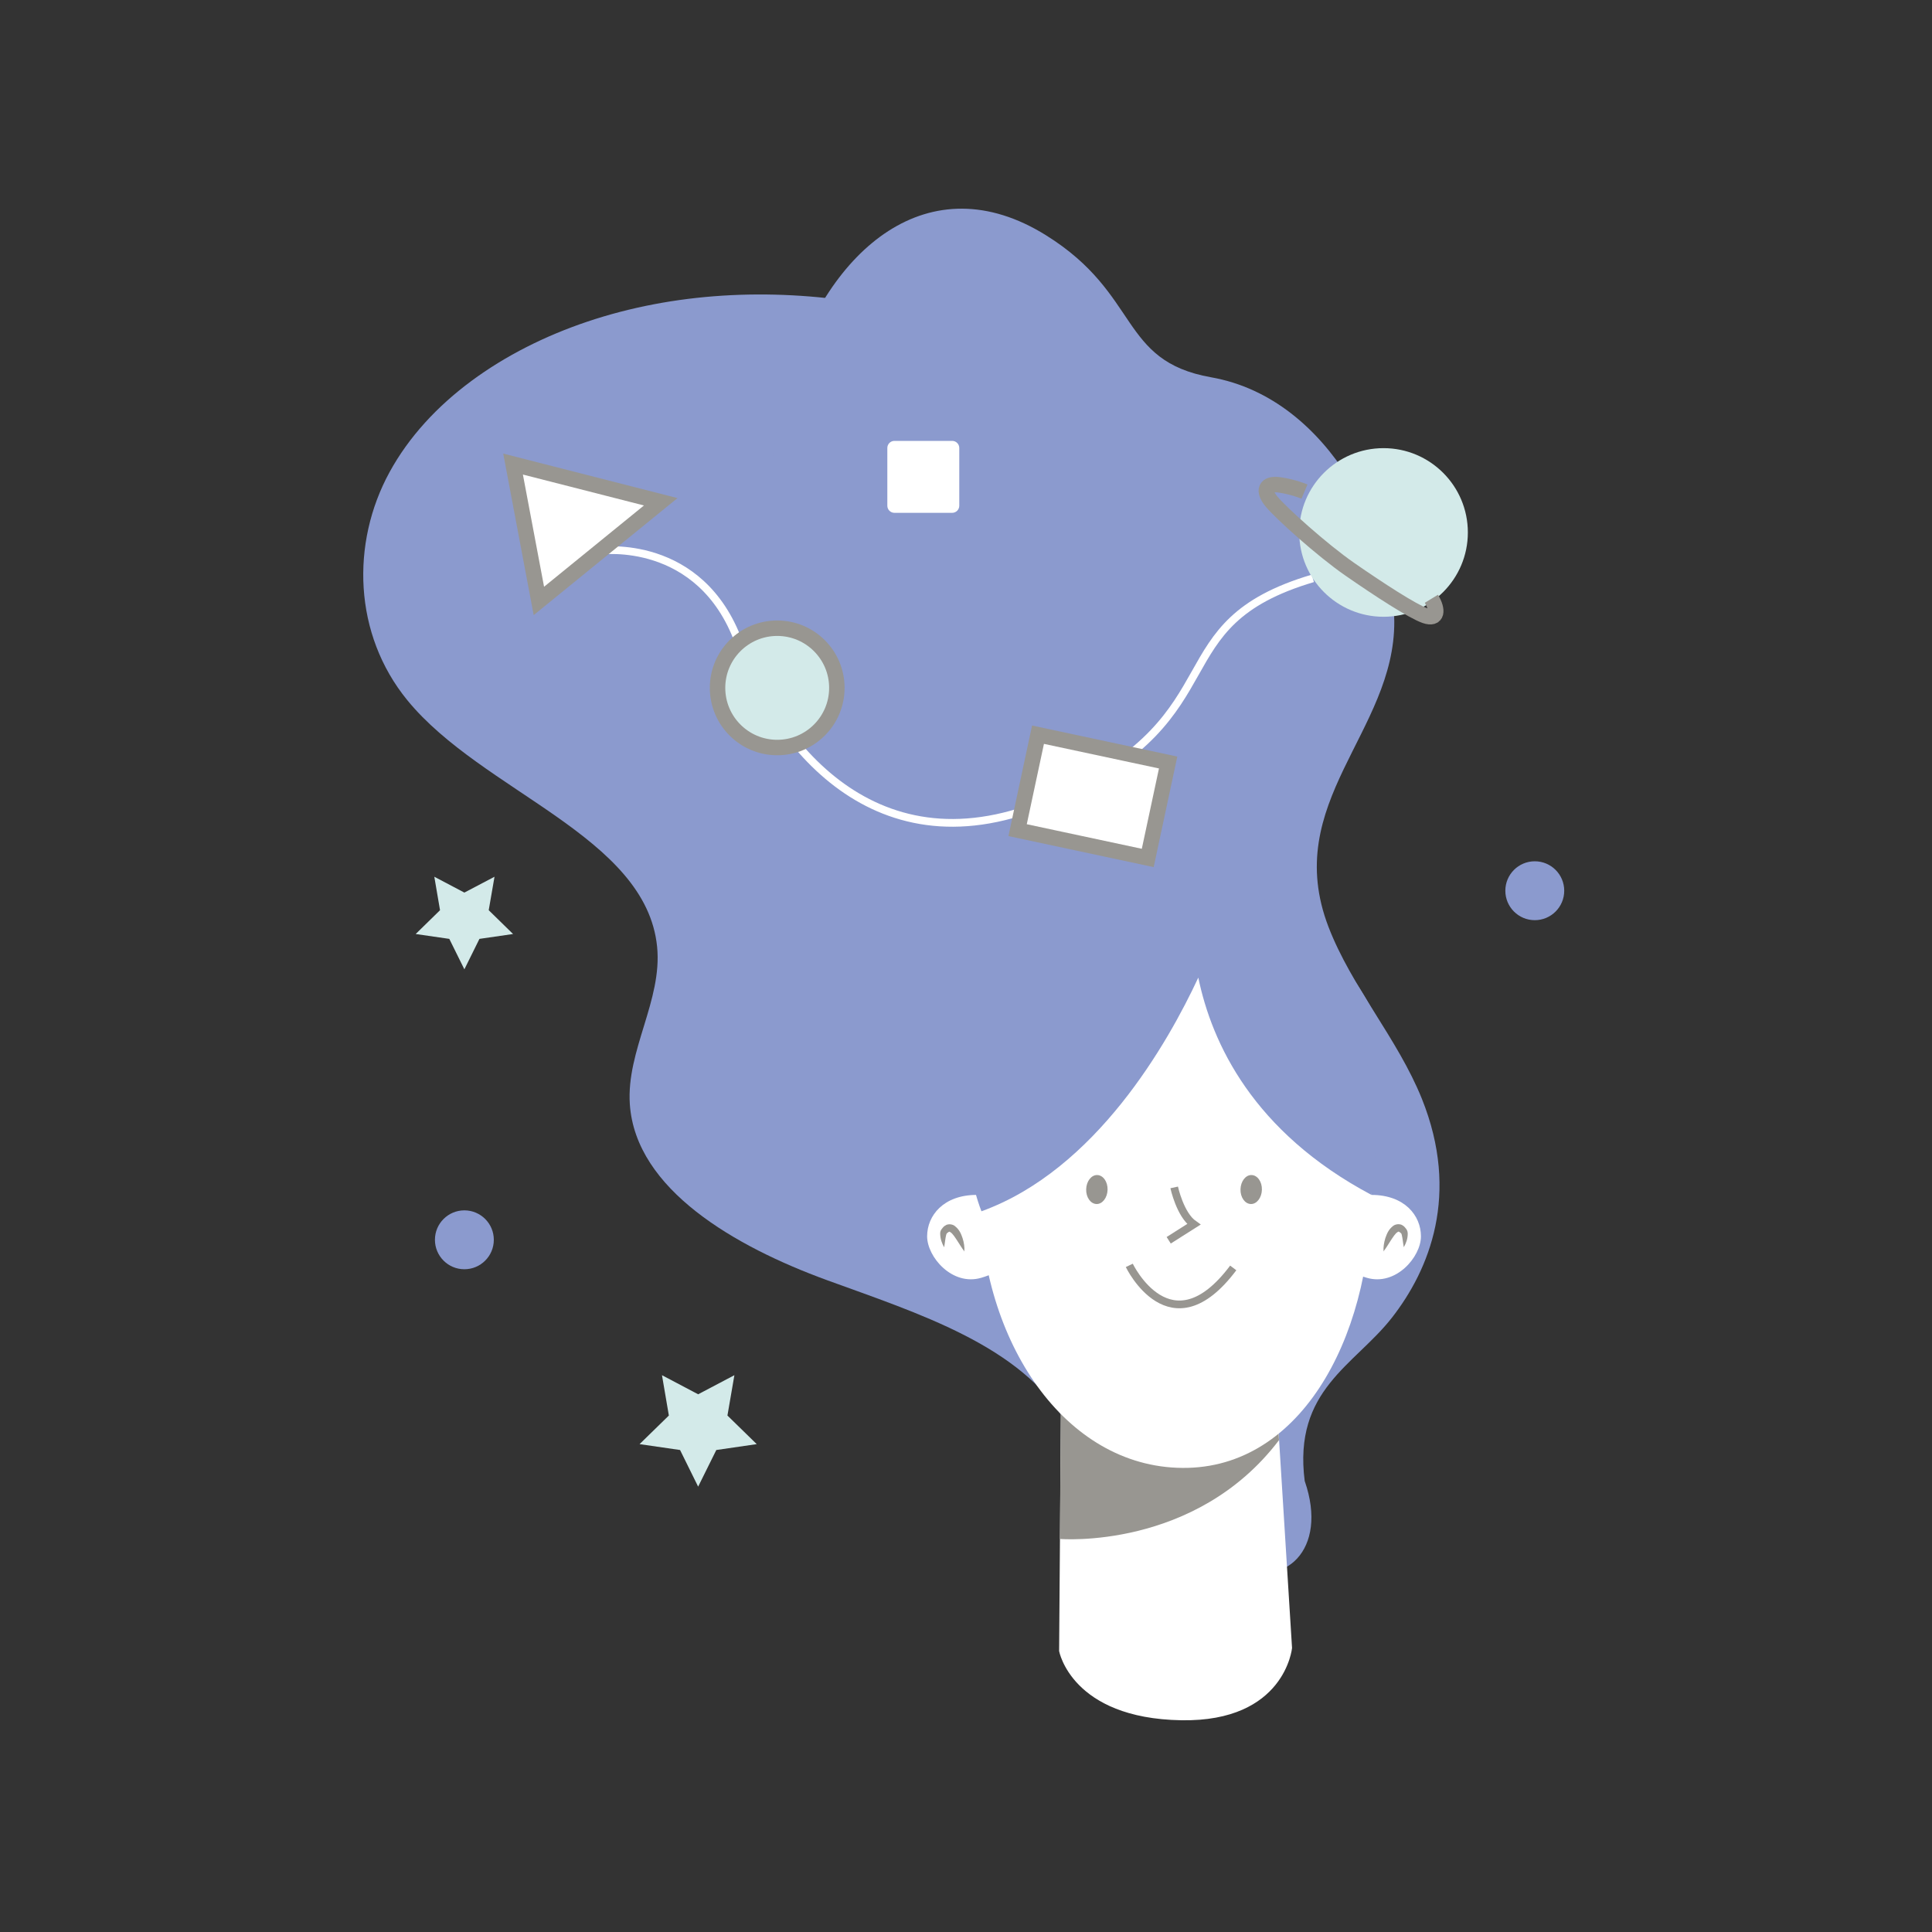 <svg width="250" height="250" viewBox="0 0 250 250" fill="none" xmlns="http://www.w3.org/2000/svg">
<rect x="0" y="0" width="250" height="250" fill="#333333" stroke="none"/>
<g clip-path="url(#clip0_25_37016)">
<path d="M137.96 184.12C132.21 174.11 118.73 169.93 106.95 165.63C95.17 161.32 82.25 153.94 81.5 142.89C81.03 135.94 85.72 129.45 85.03 122.51C83.6 108.18 62.41 102.48 52.71 90.61C45.73 82.07 45.39 70.29 50.4 61.11C55.41 51.93 65.14 45.27 76 41.62C98.4 34.09 125.43 39.12 145.07 52.3C164.71 65.48 152.33 92.8 156.69 113.89C161.05 134.98 182.64 149.79 175.17 169.81C172.39 177.25 168.51 185.04 160.68 188.72C152.85 192.4 140.36 189.08 139.04 181.21" fill="#8B9ACE"/>
<path d="M168.83 191.66C167.31 179.84 175.28 176.7 180.12 170.5C184.96 164.3 188.96 154.55 183.99 142.18C180.86 134.4 174.91 127.75 171.91 119.95C165.72 103.86 180.51 94.73 180.42 80.38C180.35 70.06 172.46 51.61 156.71 48.82C144.75 46.7 147.62 38.1 135.38 30.46C120.25 21.01 107.18 32.15 102.05 49.15C96.92 66.15 99.59 90.37 107.36 114.33C115.13 138.29 127.69 161.98 141.92 183.33C147.21 191.26 153.32 199.46 159.75 202.61C166.18 205.76 171.92 200.57 168.84 191.67" fill="#8B9ACE"/>
<path d="M150.03 181.95C167.455 181.95 181.58 166.54 181.58 147.53C181.58 128.52 167.455 113.11 150.03 113.11C132.605 113.11 118.48 128.52 118.48 147.53C118.48 166.54 132.605 181.95 150.03 181.95Z" fill="#8B9ACE"/>
<path d="M164.82 175.36L137.3 180.03L137.05 213.65C137.05 213.65 138.63 222.36 152.86 222.6C166.29 222.83 167.19 213.25 167.19 213.25L164.83 175.36H164.82Z" fill="white"/>
<path d="M137.15 199.14C137.15 199.14 154.67 200.61 165.5 186.36L164.81 175.36L137.29 180.03L137.15 199.14Z" fill="#989691"/>
<path d="M183.87 159.98C183.87 162.65 180.62 166.44 176.88 165.35C174.31 164.6 171.03 162.65 171.03 159.98C171.03 157.31 174.78 154.62 177.45 154.62C181.77 154.62 183.87 157.31 183.87 159.98Z" fill="white"/>
<path d="M179.03 161.96C178.99 161.36 179.09 160.78 179.26 160.22C179.46 159.66 179.66 159.09 180.3 158.61C180.44 158.5 180.72 158.41 180.95 158.41C181.08 158.42 181.22 158.43 181.32 158.47C181.42 158.52 181.52 158.57 181.61 158.64C181.78 158.77 181.87 158.92 181.99 159.06C182.16 159.31 182.15 159.51 182.16 159.67C182.15 160.33 181.95 160.86 181.65 161.39C181.54 160.81 181.5 160.23 181.38 159.76C181.35 159.65 181.3 159.56 181.29 159.58C181.21 159.53 181.13 159.43 181.07 159.41C180.94 159.34 180.97 159.37 180.83 159.44C180.55 159.61 180.24 160.1 179.95 160.54C179.66 161 179.37 161.48 179.01 161.95L179.03 161.96Z" fill="#989691"/>
<path d="M119.97 159.98C119.97 162.65 123.22 166.44 126.96 165.35C129.53 164.6 132.81 162.65 132.81 159.98C132.81 157.31 129.06 154.62 126.39 154.62C122.07 154.62 119.97 157.31 119.97 159.98Z" fill="white"/>
<path d="M124.81 161.96C124.45 161.48 124.16 161 123.87 160.55C123.58 160.11 123.27 159.62 122.99 159.45C122.85 159.38 122.89 159.35 122.75 159.42C122.69 159.44 122.61 159.54 122.53 159.59C122.53 159.57 122.47 159.66 122.44 159.77C122.32 160.23 122.28 160.82 122.17 161.4C121.88 160.87 121.68 160.34 121.66 159.68C121.66 159.51 121.66 159.31 121.83 159.07C121.95 158.93 122.04 158.78 122.21 158.65C122.3 158.59 122.4 158.53 122.5 158.48C122.61 158.44 122.75 158.43 122.87 158.42C123.11 158.42 123.38 158.51 123.52 158.62C124.16 159.11 124.37 159.67 124.56 160.23C124.74 160.79 124.83 161.37 124.79 161.97L124.81 161.96Z" fill="#989691"/>
<path d="M177.43 153.02C177.91 171.69 169.07 189.54 153.71 189.94C138.36 190.33 127.27 174.39 126.79 155.72C126.31 137.04 136.63 122.71 151.98 122.32C167.33 121.93 176.95 134.36 177.43 153.03V153.02Z" fill="white"/>
<path d="M143.32 153.96C143.29 154.99 142.65 155.82 141.89 155.8C141.12 155.78 140.52 154.93 140.55 153.89C140.58 152.85 141.22 152.03 141.98 152.05C142.75 152.07 143.35 152.92 143.32 153.96Z" fill="#989691"/>
<path d="M163.29 153.96C163.26 154.99 162.62 155.82 161.86 155.8C161.09 155.78 160.49 154.93 160.52 153.89C160.55 152.85 161.19 152.03 161.95 152.05C162.72 152.07 163.32 152.92 163.29 153.96Z" fill="#989691"/>
<path d="M146.13 163.74C146.13 163.74 151.47 174.88 159.58 164.07" stroke="#989691" stroke-miterlimit="10"/>
<path d="M151.23 160.49L154.48 158.43C152.7 157.19 151.94 153.65 151.94 153.65" stroke="#989691" stroke-miterlimit="10"/>
<path d="M165.51 118.37C159.96 113.85 149.82 115.77 149.82 115.77C140.58 116.89 132.17 122.23 127.96 130.53C121.49 143.3 127 156.74 127 156.74C141.83 151.37 151.13 134.94 155.06 126.5C156.81 134.98 162.15 146.48 177.45 154.61C177.45 154.61 181.8 131.61 165.51 118.36V118.37Z" fill="#8B9ACE"/>
<path d="M123.21 57.05H115.74C115.232 57.05 114.82 57.462 114.82 57.97V65.44C114.82 65.948 115.232 66.36 115.74 66.36H123.21C123.718 66.36 124.13 65.948 124.13 65.44V57.97C124.13 57.462 123.718 57.05 123.21 57.05Z" fill="white"/>
<path d="M60.09 115.5L63.99 113.45L63.24 117.78L66.39 120.86L62.04 121.49L60.09 125.43L58.14 121.49L53.79 120.86L56.94 117.78L56.2 113.45L60.09 115.5Z" fill="#D3EAE9"/>
<path d="M90.34 180.42L95.03 177.95L94.13 183.17L97.92 186.87L92.69 187.63L90.34 192.37L88 187.63L82.76 186.87L86.55 183.17L85.66 177.95L90.34 180.42Z" fill="#D3EAE9"/>
<path d="M77.72 71.26C77.72 71.26 90.63 69.51 95.6 83.12C100.57 96.73 114.06 113.9 137.15 103.05C160.24 92.2 149.83 80.78 169.88 74.84" stroke="white" stroke-miterlimit="10"/>
<path d="M100.57 96.73C104.834 96.73 108.29 93.274 108.29 89.01C108.29 84.746 104.834 81.29 100.57 81.29C96.306 81.29 92.85 84.746 92.85 89.01C92.85 93.274 96.306 96.73 100.57 96.73Z" fill="#D3EAE9" stroke="#989691" stroke-width="2" stroke-miterlimit="10"/>
<path d="M198.6 119.07C200.704 119.07 202.41 117.364 202.41 115.26C202.41 113.156 200.704 111.45 198.6 111.45C196.496 111.45 194.79 113.156 194.79 115.26C194.79 117.364 196.496 119.07 198.6 119.07Z" fill="#8B9ACE"/>
<path d="M60.09 164.24C62.194 164.24 63.9 162.534 63.9 160.43C63.9 158.326 62.194 156.62 60.09 156.62C57.986 156.62 56.28 158.326 56.28 160.43C56.28 162.534 57.986 164.24 60.09 164.24Z" fill="#8B9ACE"/>
<path d="M179.03 79.81C185.055 79.81 189.94 74.925 189.94 68.9C189.94 62.875 185.055 57.99 179.03 57.99C173.005 57.99 168.12 62.875 168.12 68.9C168.12 74.925 173.005 79.81 179.03 79.81Z" fill="#D3EAE9"/>
<path d="M151.157 98.668L134.317 95.07L131.678 107.421L148.518 111.019L151.157 98.668Z" fill="white" stroke="#989691" stroke-width="2" stroke-miterlimit="10"/>
<path d="M66.39 60.05L85.5 64.93L69.73 77.76L66.39 60.05Z" fill="white" stroke="#989691" stroke-width="2" stroke-miterlimit="10"/>
<path d="M168.8 63.61C168.8 63.61 167.31 62.98 165.53 62.74C163.75 62.5 163.34 63.47 164.56 64.93C165.78 66.39 170.96 71.09 174.69 73.68C178.42 76.27 182.79 79.11 184.41 79.67C186.03 80.23 186.11 78.94 185.22 77.48" stroke="#989691" stroke-width="2" stroke-miterlimit="10"/>
</g>
<defs>
<clipPath id="clip0_25_37016">
<rect width="155.41" height="195.61" fill="white" transform="translate(47 27)"/>
</clipPath>
</defs>
</svg>
